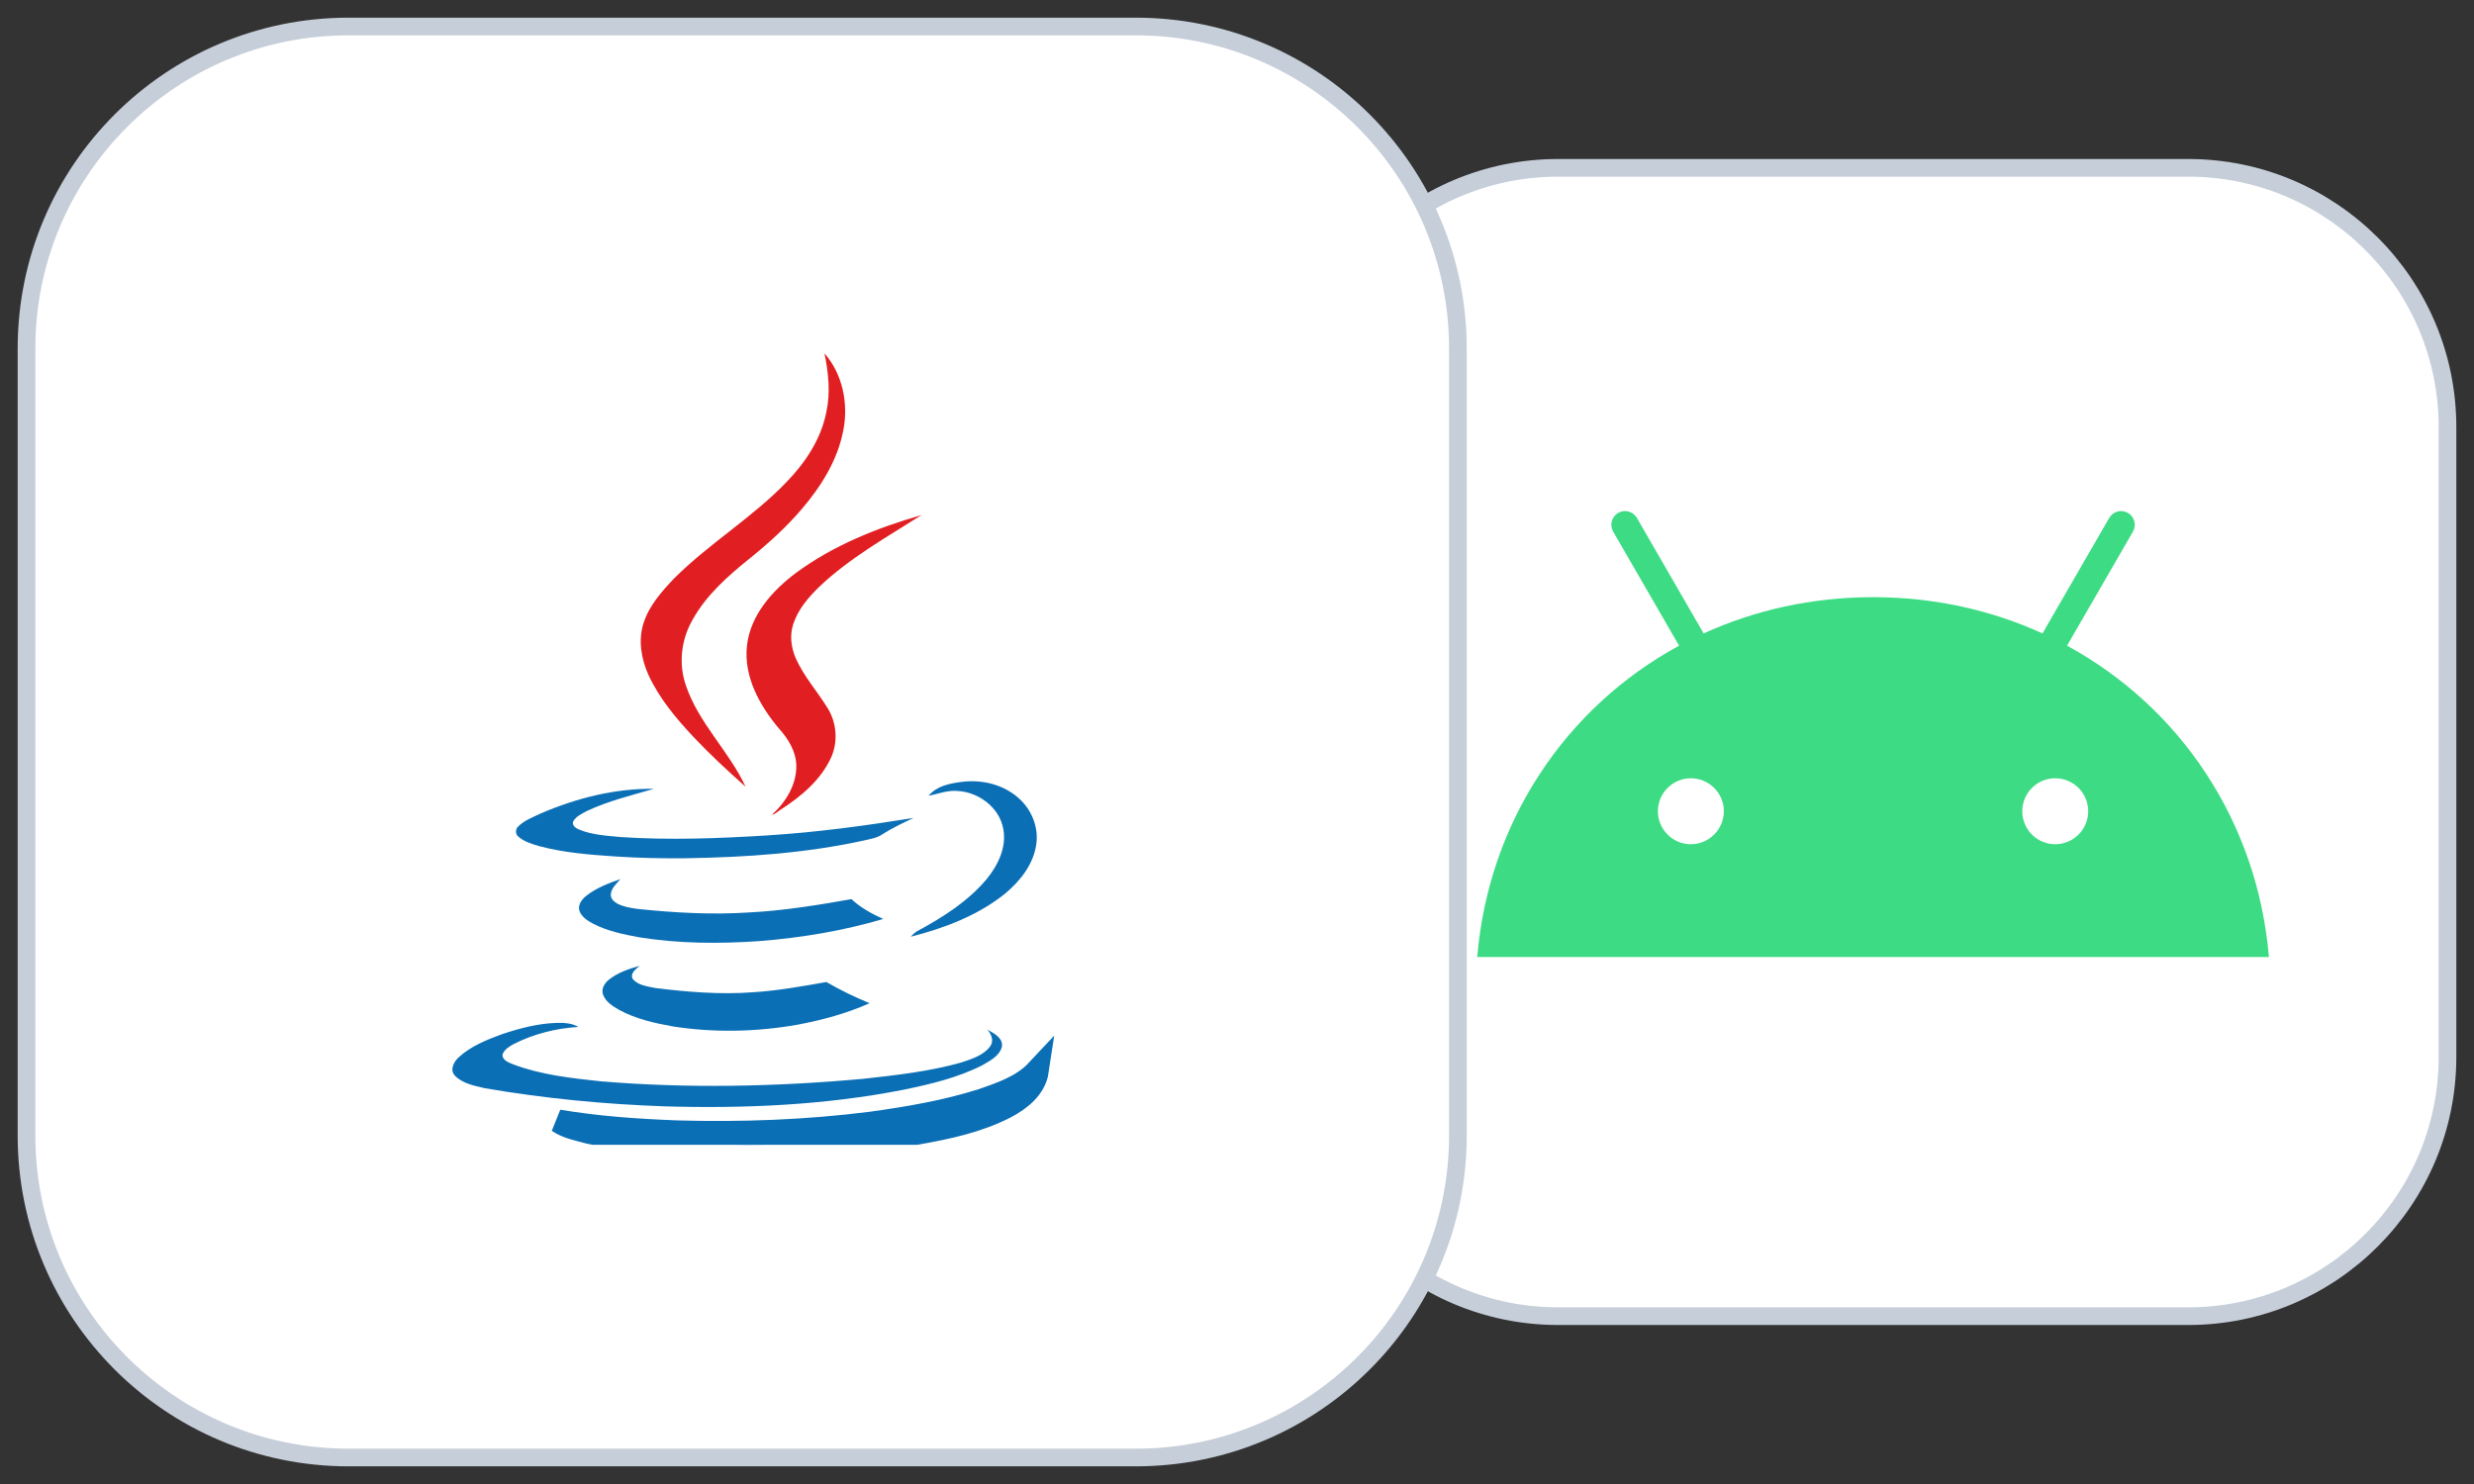 <svg width="70" height="42" viewBox="0 0 70 42" fill="none" xmlns="http://www.w3.org/2000/svg">
<rect x="0" y="0" width="70" height="42" fill="#333333" stroke="none"/>
<path d="M44.088 4.75C40.035 4.75 36.75 8.036 36.75 12.088V29.912C36.75 33.965 40.035 37.25 44.088 37.25H61.912C65.965 37.25 69.25 33.965 69.25 29.912V12.088C69.25 8.036 65.965 4.75 61.912 4.75H44.088Z" fill="white" stroke="#C6CED9" stroke-width="0.5"/>
<path d="M58.152 23.893C57.967 23.893 57.787 23.838 57.633 23.736C57.48 23.633 57.36 23.488 57.29 23.317C57.219 23.147 57.201 22.959 57.237 22.778C57.273 22.597 57.361 22.431 57.492 22.301C57.622 22.17 57.788 22.081 57.969 22.045C58.15 22.009 58.338 22.028 58.508 22.098C58.679 22.169 58.825 22.288 58.927 22.442C59.03 22.595 59.084 22.776 59.084 22.96C59.084 23.207 58.986 23.444 58.811 23.619C58.636 23.794 58.399 23.893 58.152 23.893ZM47.842 23.893C47.657 23.893 47.477 23.838 47.324 23.736C47.17 23.633 47.051 23.488 46.98 23.317C46.91 23.147 46.891 22.959 46.927 22.778C46.963 22.597 47.052 22.431 47.182 22.301C47.312 22.17 47.479 22.081 47.66 22.045C47.841 22.009 48.028 22.028 48.199 22.098C48.369 22.169 48.515 22.288 48.617 22.442C48.72 22.595 48.775 22.776 48.775 22.96C48.774 23.207 48.676 23.444 48.501 23.619C48.326 23.794 48.089 23.893 47.842 23.893ZM58.486 18.274L60.35 15.046C60.376 15.002 60.392 14.953 60.399 14.902C60.406 14.852 60.402 14.801 60.389 14.752C60.376 14.702 60.353 14.656 60.322 14.616C60.291 14.575 60.253 14.541 60.209 14.516C60.164 14.49 60.116 14.474 60.065 14.467C60.015 14.46 59.964 14.464 59.914 14.477C59.865 14.49 59.819 14.513 59.779 14.544C59.738 14.575 59.704 14.613 59.679 14.658L57.791 17.927C56.348 17.268 54.727 16.901 52.997 16.901C51.267 16.901 49.646 17.269 48.203 17.927L46.315 14.658C46.29 14.613 46.256 14.575 46.215 14.544C46.175 14.513 46.129 14.49 46.08 14.477C46.03 14.464 45.979 14.46 45.929 14.467C45.878 14.473 45.829 14.49 45.785 14.515C45.741 14.541 45.703 14.575 45.672 14.615C45.641 14.656 45.618 14.702 45.605 14.751C45.591 14.8 45.588 14.851 45.595 14.902C45.601 14.952 45.618 15.001 45.643 15.045L47.508 18.274C44.306 20.015 42.117 23.256 41.797 27.085H64.197C63.876 23.256 61.687 20.015 58.486 18.274Z" fill="#3DDC84"/>
<path d="M9.861 0.75C4.829 0.75 0.75 4.829 0.75 9.861V32.139C0.75 37.171 4.829 41.25 9.861 41.25H32.139C37.171 41.25 41.25 37.171 41.25 32.139V9.861C41.25 4.829 37.171 0.75 32.139 0.75H9.861Z" fill="white" stroke="#C6CED9" stroke-width="0.5"/>
<g clip-path="url(#clip0_391_16060)">
<path fill-rule="evenodd" clip-rule="evenodd" d="M17.227 27.727C17.479 27.526 17.789 27.422 18.095 27.335C17.997 27.427 17.822 27.542 17.899 27.7C18.046 27.891 18.319 27.913 18.537 27.962C19.459 28.077 20.392 28.153 21.314 28.082C22.013 28.038 22.7 27.913 23.382 27.793C23.775 28.022 24.184 28.218 24.604 28.393C23.96 28.682 23.268 28.868 22.575 28.999C21.407 29.206 20.201 29.233 19.028 29.048C18.51 28.955 17.98 28.835 17.511 28.578C17.331 28.475 17.14 28.355 17.064 28.153C17.004 27.995 17.102 27.826 17.227 27.727" fill="#0B6FB6"/>
<path fill-rule="evenodd" clip-rule="evenodd" d="M14.199 29.271C14.701 29.102 15.22 28.966 15.749 28.95C15.962 28.944 16.18 28.955 16.365 29.064C15.733 29.102 15.1 29.261 14.532 29.55C14.407 29.621 14.265 29.703 14.216 29.85C14.216 30.019 14.407 30.074 14.532 30.128C15.323 30.423 16.169 30.515 16.998 30.603C19.47 30.81 21.958 30.756 24.43 30.532C25.363 30.428 26.301 30.325 27.207 30.068C27.496 29.97 27.823 29.872 28.015 29.615C28.129 29.462 28.053 29.271 27.938 29.141C28.124 29.244 28.386 29.375 28.348 29.626C28.277 29.888 28.009 30.024 27.791 30.15C27.092 30.505 26.323 30.685 25.559 30.843C23.339 31.279 21.063 31.378 18.804 31.312C17.102 31.252 15.4 31.088 13.719 30.799C13.419 30.728 13.081 30.668 12.863 30.434C12.721 30.27 12.846 30.041 12.982 29.921C13.326 29.605 13.768 29.43 14.199 29.271" fill="#0B6FB6"/>
<path fill-rule="evenodd" clip-rule="evenodd" d="M27.796 31.138C28.348 30.947 28.937 30.745 29.346 30.308C29.275 30.783 28.866 31.11 28.462 31.323C27.687 31.727 26.82 31.912 25.958 32.065C24.135 32.354 22.286 32.425 20.436 32.393C19.175 32.354 17.904 32.305 16.665 32.043C16.371 31.962 16.054 31.907 15.798 31.732C16.9 31.918 18.019 31.994 19.137 32.038C20.976 32.092 22.82 32.022 24.648 31.792C25.707 31.645 26.77 31.465 27.796 31.138" fill="#0B6FB6"/>
<path fill-rule="evenodd" clip-rule="evenodd" d="M27.796 31.138C28.348 30.947 28.937 30.745 29.346 30.308C29.275 30.783 28.866 31.11 28.462 31.323C27.687 31.727 26.82 31.912 25.958 32.065C24.135 32.354 22.286 32.425 20.436 32.393C19.175 32.354 17.904 32.305 16.665 32.043C16.371 31.962 16.054 31.907 15.798 31.732C16.9 31.918 18.019 31.994 19.137 32.038C20.976 32.092 22.82 32.022 24.648 31.792C25.707 31.645 26.77 31.465 27.796 31.138Z" stroke="#0B6FB6" stroke-width="0.659"/>
<path fill-rule="evenodd" clip-rule="evenodd" d="M16.594 25.349C16.878 25.125 17.217 24.999 17.555 24.879C17.446 25.01 17.293 25.136 17.282 25.316C17.276 25.43 17.369 25.518 17.462 25.572C17.642 25.665 17.844 25.698 18.046 25.725C19.093 25.834 20.152 25.894 21.21 25.823C22.176 25.774 23.137 25.616 24.092 25.447C24.353 25.692 24.664 25.861 24.992 26.009C23.84 26.347 22.656 26.544 21.467 26.636C20.343 26.713 19.203 26.707 18.084 26.527C17.642 26.445 17.189 26.352 16.786 26.145C16.622 26.058 16.436 25.943 16.387 25.752C16.355 25.589 16.474 25.441 16.594 25.349" fill="#0B6FB6"/>
<path fill-rule="evenodd" clip-rule="evenodd" d="M23.328 10C23.84 10.584 24.01 11.419 23.862 12.172C23.704 13.017 23.235 13.765 22.684 14.409C22.242 14.927 21.734 15.385 21.205 15.811C20.589 16.307 19.983 16.842 19.596 17.541C19.268 18.108 19.192 18.806 19.415 19.423C19.781 20.482 20.632 21.267 21.096 22.266C20.583 21.813 20.081 21.344 19.612 20.847C19.121 20.323 18.657 19.767 18.352 19.112C18.144 18.654 18.051 18.119 18.21 17.633C18.368 17.137 18.723 16.739 19.077 16.367C20.065 15.38 21.281 14.654 22.247 13.65C22.782 13.099 23.224 12.439 23.377 11.681C23.502 11.124 23.442 10.551 23.328 10" fill="#E11F22"/>
<path fill-rule="evenodd" clip-rule="evenodd" d="M22.52 16.215C23.578 15.435 24.817 14.938 26.072 14.578C25.079 15.211 24.042 15.789 23.186 16.602C22.875 16.902 22.58 17.246 22.444 17.666C22.34 17.977 22.384 18.321 22.509 18.616C22.738 19.139 23.125 19.565 23.42 20.045C23.671 20.454 23.715 20.978 23.524 21.42C23.235 22.069 22.667 22.544 22.078 22.921C22.002 22.964 21.936 23.046 21.843 23.057C22.236 22.702 22.542 22.2 22.531 21.66C22.52 21.256 22.296 20.902 22.034 20.613C21.494 19.969 21.041 19.15 21.134 18.283C21.227 17.415 21.849 16.717 22.52 16.215" fill="#E11F22"/>
<path fill-rule="evenodd" clip-rule="evenodd" d="M26.274 22.522C26.503 22.244 26.869 22.173 27.202 22.13C27.78 22.053 28.397 22.201 28.833 22.599C29.193 22.921 29.395 23.423 29.319 23.908C29.237 24.47 28.86 24.94 28.435 25.294C27.666 25.911 26.716 26.271 25.767 26.511C25.821 26.451 25.881 26.396 25.952 26.353C26.672 25.965 27.387 25.512 27.917 24.88C28.238 24.487 28.489 23.974 28.386 23.455C28.277 22.855 27.693 22.419 27.098 22.386C26.814 22.359 26.547 22.468 26.274 22.522" fill="#0B6FB6"/>
<path fill-rule="evenodd" clip-rule="evenodd" d="M15.307 23.019C16.311 22.588 17.402 22.31 18.499 22.326C17.86 22.511 17.206 22.67 16.605 22.953C16.464 23.03 16.3 23.101 16.218 23.248C16.175 23.363 16.294 23.439 16.382 23.477C16.753 23.63 17.162 23.652 17.56 23.69C18.957 23.783 20.359 23.728 21.751 23.641C23.126 23.554 24.49 23.368 25.848 23.15C25.548 23.292 25.243 23.434 24.965 23.613C24.823 23.712 24.648 23.739 24.49 23.777C22.82 24.148 21.107 24.263 19.405 24.29C18.744 24.296 18.09 24.285 17.435 24.241C16.704 24.192 15.967 24.137 15.252 23.946C15.045 23.886 14.827 23.821 14.663 23.674C14.581 23.608 14.581 23.477 14.652 23.401C14.832 23.215 15.083 23.128 15.307 23.019" fill="#0B6FB6"/>
</g>
<defs>
<clipPath id="clip0_391_16060">
<rect width="22.4" height="22.4" fill="white" transform="translate(10 10)"/>
</clipPath>
</defs>
</svg>
